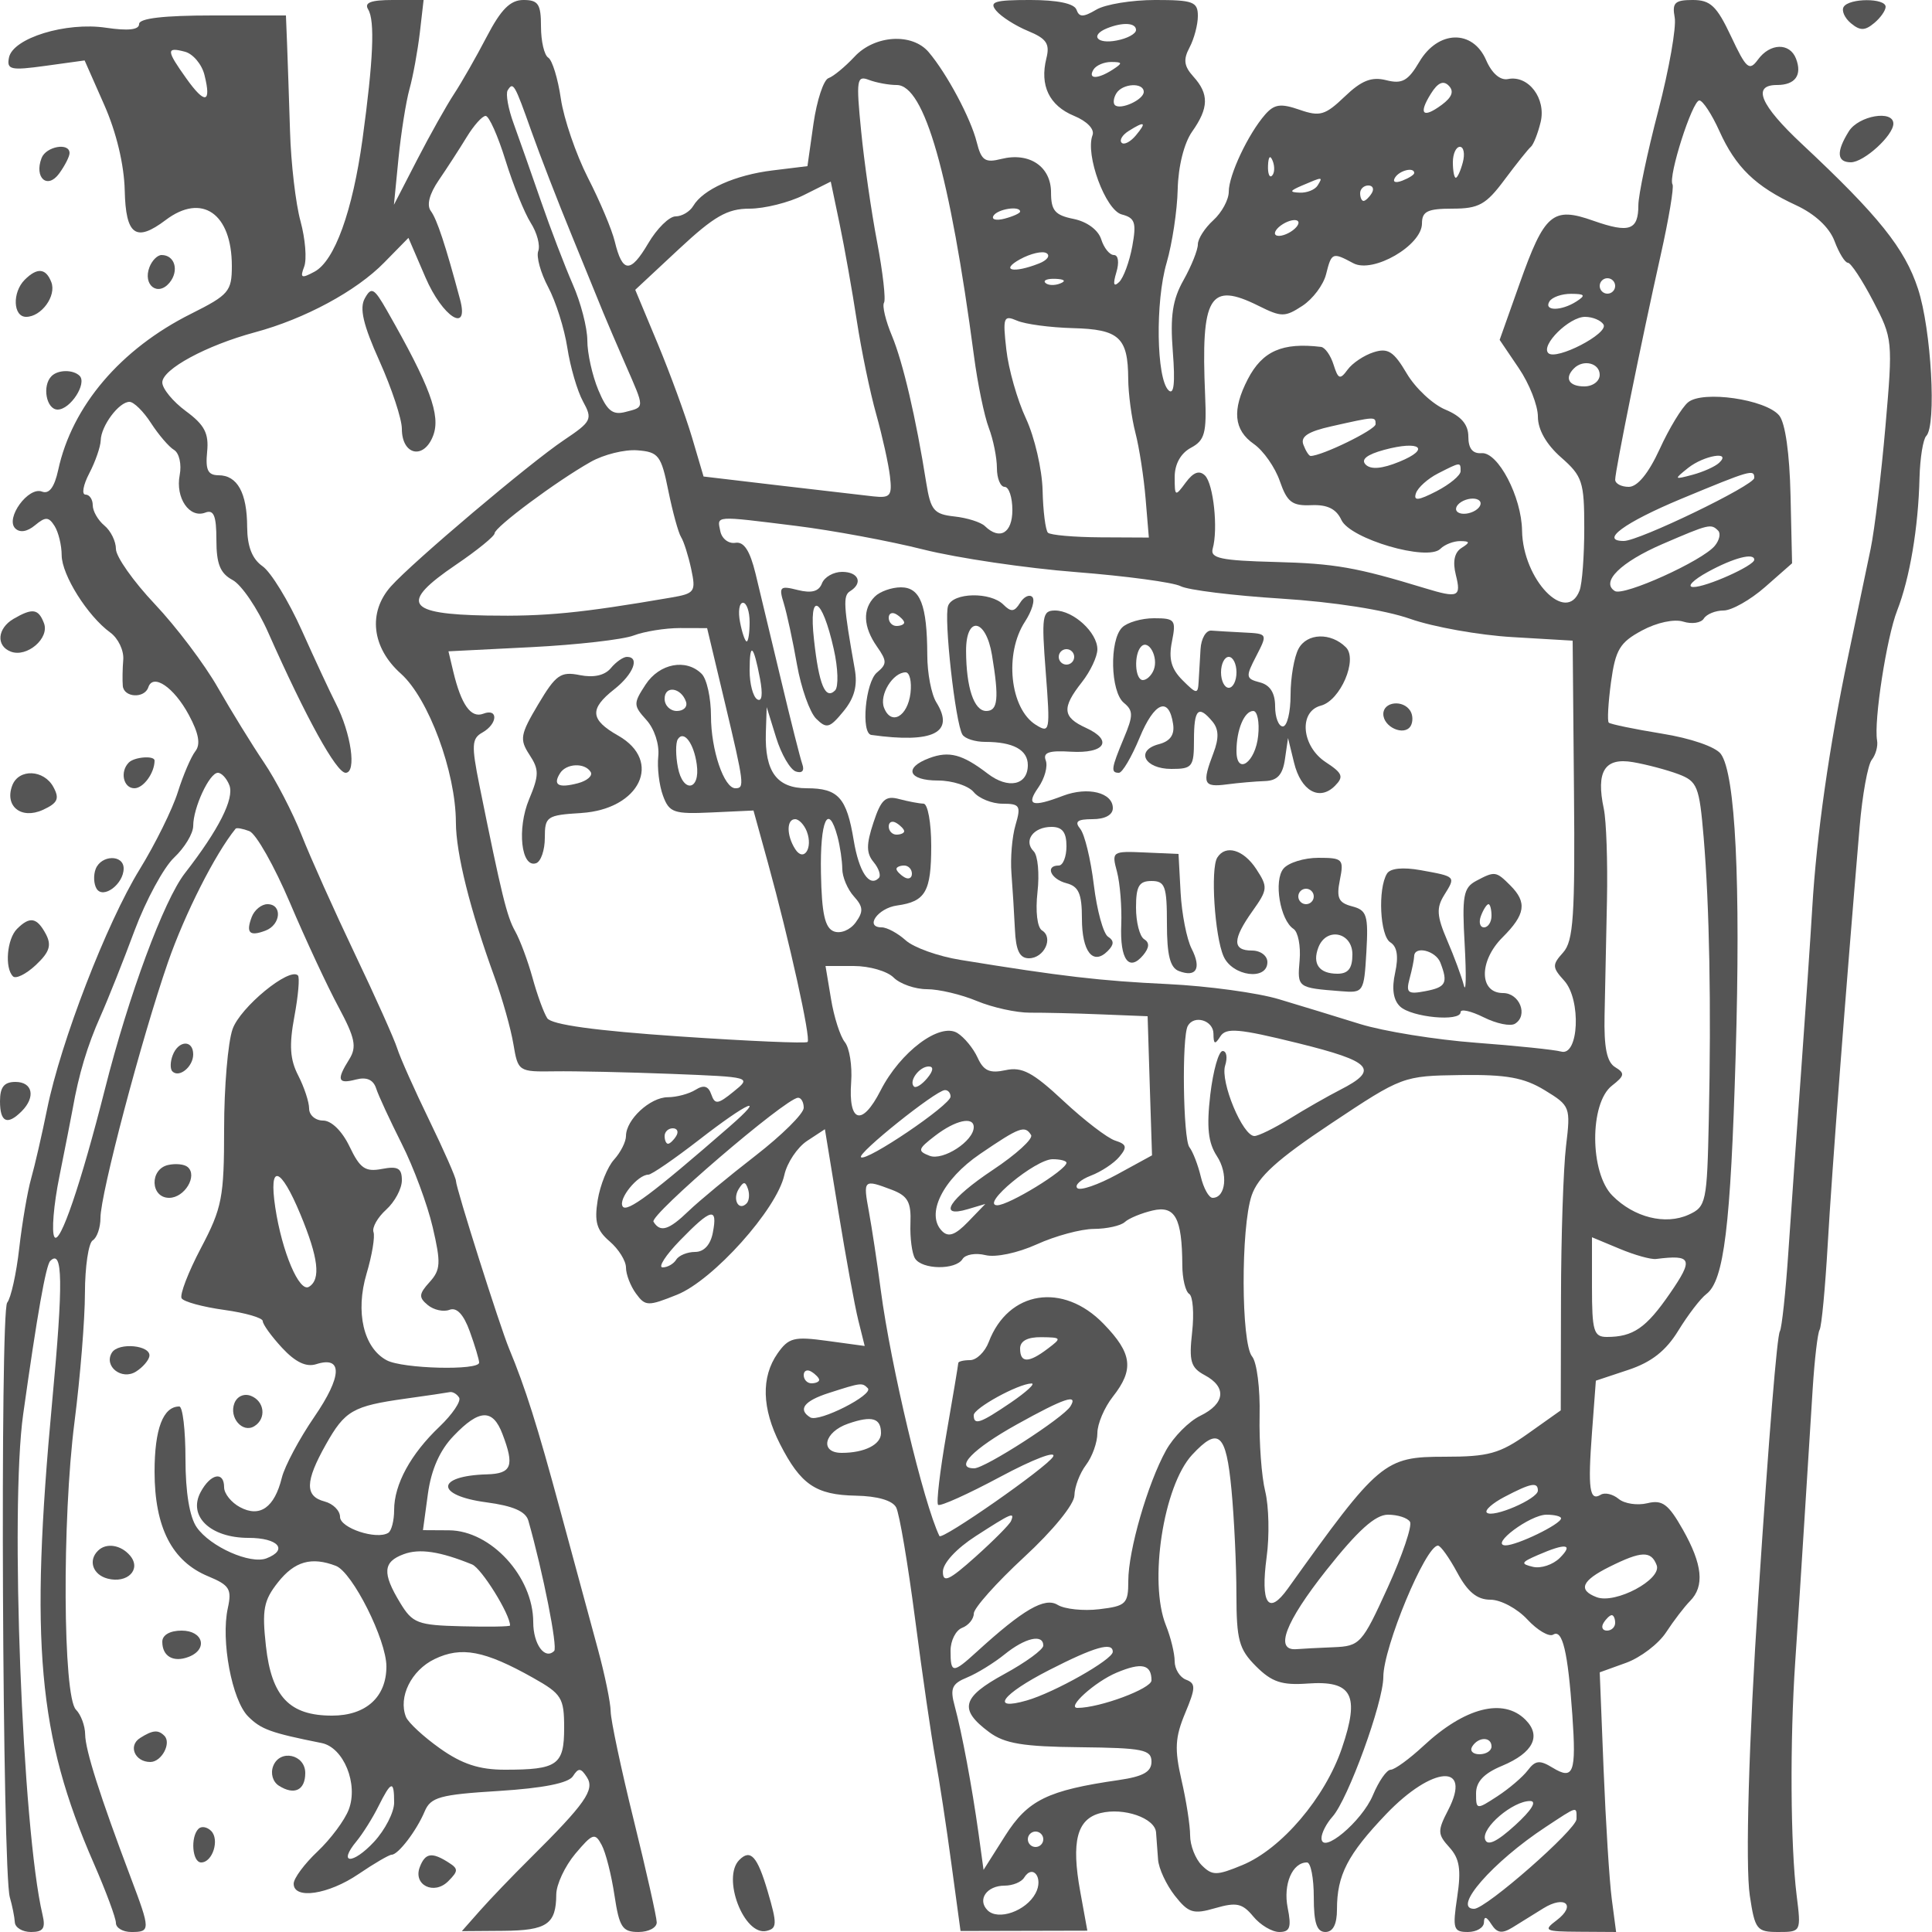 <svg xmlns="http://www.w3.org/2000/svg" version="1.0" width="250" height="250" viewBox="0 0 250 250" preserveAspectRatio="xMidYMid meet">
<g transform="translate(0,250) scale(0.01,-0.01)" fill="#555555" stroke="none">
<path d="M4764 24878 c89 -145 67 -654 -73 -1678 -129 -935 -361 -1577 -622 -1716 -169 -91 -189 -81 -133 65 36 95 15 359 -47 587 -63 228 -124 752 -136 1164 -13 413 -30 919 -38 1125 l-15 375 -950 0 c-631 0 -950 -37 -950 -111 0 -75 -142 -90 -427 -48 -520 78 -1208 -134 -1257 -387 -31 -156 22 -168 472 -106 l507 70 253 -573 c158 -356 258 -776 266 -1109 13 -581 144 -675 530 -383 469 354 856 85 856 -595 0 -328 -40 -374 -525 -617 -914 -456 -1544 -1196 -1722 -2023 -49 -224 -117 -315 -210 -279 -176 68 -477 -345 -346 -476 59 -59 154 -45 256 40 136 113 177 111 253 -9 50 -79 92 -250 92 -379 2 -256 335 -786 629 -1000 102 -74 177 -231 168 -350 -10 -118 -12 -271 -6 -340 13 -152 280 -167 330 -19 61 185 332 1 524 -356 130 -241 155 -383 84 -472 -55 -71 -157 -308 -226 -528 -69 -220 -291 -670 -494 -1000 -427 -694 -1021 -2232 -1197 -3100 -67 -330 -160 -735 -207 -900 -47 -165 -116 -570 -154 -900 -37 -330 -108 -648 -156 -706 -94 -115 -62 -7363 34 -7694 32 -110 61 -256 65 -325 5 -69 99 -125 210 -125 158 0 190 48 148 225 -261 1102 -422 5258 -250 6475 182 1295 294 1927 350 1983 163 164 170 -273 26 -1810 -292 -3135 -184 -4334 536 -5981 158 -362 288 -711 288 -775 0 -64 90 -117 200 -117 248 0 248 26 -7 701 -400 1060 -588 1651 -591 1854 -1 113 -55 258 -119 322 -169 169 -181 2458 -19 3723 74 578 135 1329 135 1669 1 341 46 647 101 681 55 34 100 165 100 291 0 309 531 2319 874 3309 218 626 610 1401 875 1727 12 15 92 1 178 -32 86 -33 322 -450 525 -927 203 -478 486 -1085 629 -1350 214 -399 238 -515 139 -674 -169 -269 -150 -325 86 -263 138 36 224 -2 261 -114 29 -92 179 -414 331 -717 153 -302 333 -788 401 -1080 108 -463 103 -552 -40 -710 -140 -154 -143 -199 -24 -297 77 -64 203 -92 281 -62 94 36 183 -59 263 -280 67 -185 121 -366 121 -403 0 -105 -990 -80 -1196 30 -300 160 -408 624 -261 1120 71 238 111 480 90 539 -21 59 53 190 165 291 111 101 202 271 202 379 0 157 -52 186 -258 147 -215 -41 -283 6 -418 288 -96 201 -235 338 -343 338 -99 0 -181 70 -181 155 0 85 -64 278 -141 428 -107 207 -119 392 -50 762 50 268 71 508 46 533 -110 111 -748 -413 -846 -696 -60 -171 -109 -751 -109 -1287 0 -889 -26 -1025 -300 -1545 -165 -313 -277 -606 -250 -650 28 -45 275 -112 550 -150 275 -38 500 -103 500 -145 0 -42 113 -198 251 -347 172 -185 312 -252 442 -210 344 109 335 -156 -25 -681 -195 -284 -384 -639 -421 -788 -95 -386 -284 -520 -541 -382 -113 60 -206 176 -206 257 0 214 -176 178 -304 -62 -167 -312 127 -592 619 -592 384 0 520 -154 233 -265 -209 -80 -726 149 -902 401 -93 133 -146 454 -146 886 0 373 -36 678 -80 678 -210 0 -320 -291 -320 -845 1 -720 225 -1158 693 -1352 277 -115 309 -166 255 -412 -92 -419 53 -1192 263 -1402 167 -167 290 -212 951 -344 284 -57 477 -529 351 -860 -52 -138 -234 -382 -404 -543 -170 -160 -309 -348 -309 -417 0 -208 449 -141 840 125 203 138 396 250 428 250 85 0 323 312 427 560 78 185 197 218 960 265 571 36 900 101 958 190 72 112 103 110 182 -13 104 -162 -21 -340 -740 -1054 -223 -221 -512 -522 -642 -669 l-237 -268 537 4 c565 5 683 86 685 471 1 129 112 366 247 527 223 264 254 275 340 114 53 -97 127 -391 166 -652 63 -414 102 -475 310 -475 132 0 238 56 237 125 -1 69 -135 665 -298 1325 -163 660 -297 1292 -298 1404 -1 112 -75 472 -164 800 -89 328 -308 1136 -487 1796 -301 1113 -453 1592 -664 2100 -120 290 -687 2078 -687 2168 0 42 -156 396 -346 787 -190 391 -376 808 -414 928 -37 119 -284 670 -548 1223 -264 554 -574 1245 -689 1537 -115 291 -335 716 -489 943 -154 228 -421 662 -594 964 -172 303 -540 790 -817 1083 -277 293 -503 614 -503 713 0 99 -67 236 -150 304 -82 68 -150 186 -150 262 0 76 -42 138 -94 138 -52 0 -30 124 49 275 79 151 145 343 148 425 4 189 236 500 372 500 56 0 182 -124 279 -275 98 -151 232 -308 298 -347 67 -41 100 -186 73 -326 -57 -296 127 -564 332 -485 109 42 143 -41 143 -353 0 -311 49 -433 209 -519 116 -62 323 -367 461 -679 492 -1109 882 -1815 1002 -1816 145 0 72 510 -128 900 -71 138 -268 562 -439 943 -171 381 -400 755 -508 830 -135 95 -197 255 -199 508 -1 441 -127 669 -370 669 -138 1 -171 68 -148 303 24 239 -33 349 -275 527 -168 124 -305 291 -305 371 0 171 569 479 1199 649 644 173 1313 534 1673 903 l313 319 220 -511 c221 -514 569 -736 448 -286 -188 703 -299 1038 -378 1144 -57 76 -19 222 103 400 106 155 268 405 360 556 92 151 202 275 246 275 44 0 159 -259 257 -575 98 -316 245 -680 326 -808 82 -128 125 -292 98 -365 -28 -72 30 -282 128 -467 98 -184 210 -537 248 -785 38 -247 129 -560 203 -695 126 -230 112 -259 -247 -500 -442 -296 -1957 -1577 -2239 -1893 -300 -336 -248 -793 129 -1129 358 -320 710 -1271 712 -1924 1 -403 183 -1132 502 -2009 100 -275 209 -662 242 -860 60 -356 66 -360 534 -353 260 4 940 -11 1511 -33 1038 -41 1038 -41 804 -230 -203 -165 -241 -170 -288 -36 -38 110 -97 127 -204 60 -83 -52 -244 -96 -360 -96 -229 -2 -540 -290 -540 -502 0 -74 -69 -211 -154 -305 -85 -93 -180 -329 -212 -524 -45 -280 -14 -390 154 -534 117 -100 212 -253 212 -340 0 -87 58 -238 129 -335 121 -166 155 -167 531 -16 468 187 1292 1106 1389 1549 35 159 168 358 295 442 l230 151 175 -1069 c96 -588 211 -1219 257 -1403 l83 -333 -484 66 c-430 59 -500 42 -644 -163 -214 -306 -203 -711 32 -1172 268 -525 463 -658 980 -668 281 -5 476 -62 523 -152 42 -79 152 -729 245 -1444 93 -715 211 -1525 261 -1800 51 -275 145 -891 209 -1369 l118 -868 820 2 821 2 -92 506 c-118 649 -43 939 263 1016 301 75 704 -65 718 -250 6 -77 17 -234 26 -351 8 -116 106 -326 216 -467 178 -226 240 -245 525 -162 273 79 350 62 490 -107 91 -111 243 -202 338 -202 138 0 159 60 108 314 -60 303 60 586 250 586 49 0 88 -202 88 -450 0 -333 39 -450 150 -450 99 0 150 99 150 293 0 444 138 710 636 1232 601 628 1118 663 803 53 -140 -270 -138 -313 16 -483 132 -146 154 -287 101 -641 -62 -414 -50 -454 138 -454 113 0 207 56 208 125 1 83 33 75 96 -25 74 -115 137 -125 274 -41 98 61 277 171 398 247 281 174 430 41 173 -154 -178 -134 -155 -146 288 -149 l481 -3 -56 425 c-31 234 -78 990 -106 1680 l-50 1255 341 123 c187 68 420 245 518 395 98 150 237 331 309 404 191 192 163 474 -93 926 -187 330 -265 388 -460 340 -129 -31 -295 -6 -370 56 -75 62 -179 87 -232 54 -145 -89 -168 75 -113 808 l50 668 421 140 c300 100 486 247 646 508 124 202 287 416 364 474 227 173 313 875 378 3089 66 2240 -3 3641 -192 3899 -68 92 -389 203 -764 263 -357 58 -665 122 -686 142 -21 21 -7 257 29 525 58 420 114 513 400 667 193 104 418 152 535 115 111 -35 231 -17 266 40 36 57 151 104 255 104 105 0 348 137 539 305 l348 306 -20 879 c-12 542 -68 939 -147 1034 -174 209 -990 327 -1179 170 -80 -66 -246 -339 -368 -607 -144 -313 -287 -487 -399 -487 -97 0 -176 42 -176 93 0 118 341 1800 589 2907 105 468 173 878 153 913 -60 98 256 1087 347 1087 44 0 161 -178 259 -395 212 -470 467 -718 993 -961 245 -114 430 -286 497 -463 58 -155 136 -281 173 -281 38 0 184 -222 326 -494 255 -487 257 -512 160 -1625 -54 -622 -140 -1333 -191 -1581 -51 -247 -183 -877 -293 -1400 -243 -1155 -408 -2314 -463 -3250 -23 -385 -87 -1330 -143 -2100 -56 -770 -131 -1827 -166 -2350 -35 -522 -85 -985 -110 -1027 -37 -64 -139 -1307 -278 -3423 -124 -1867 -170 -3488 -111 -3879 66 -440 90 -471 368 -471 296 0 297 2 238 475 -80 645 -88 1995 -18 3025 32 467 86 1300 120 1850 34 550 82 1308 106 1684 24 376 64 717 89 758 26 42 73 544 106 1117 53 926 230 3243 412 5391 35 413 106 803 157 868 51 64 82 177 69 250 -44 249 123 1332 260 1682 163 417 274 1074 289 1716 7 257 46 500 87 542 135 136 66 1381 -107 1906 -170 520 -509 944 -1500 1871 -542 507 -651 765 -324 765 236 0 328 128 246 341 -81 209 -336 203 -493 -13 -112 -152 -150 -119 -347 300 -186 395 -267 472 -497 472 -231 0 -268 -36 -233 -225 24 -124 -72 -669 -213 -1211 -142 -542 -257 -1091 -257 -1219 0 -325 -117 -365 -581 -202 -528 187 -633 97 -957 -817 l-257 -724 247 -365 c137 -201 248 -484 248 -629 0 -168 109 -359 300 -527 276 -242 300 -316 300 -914 0 -358 -27 -722 -61 -809 -170 -445 -734 142 -744 775 -6 437 -311 1020 -524 1003 -115 -9 -171 60 -171 213 0 157 -91 264 -296 350 -163 67 -389 278 -501 468 -168 285 -243 334 -428 275 -123 -39 -275 -140 -337 -225 -98 -134 -122 -126 -182 64 -38 121 -111 224 -163 230 -501 60 -758 -54 -947 -418 -206 -399 -182 -657 79 -839 124 -87 275 -303 336 -481 94 -271 159 -321 407 -310 207 9 323 -48 389 -191 113 -246 1115 -540 1281 -374 56 56 172 101 257 100 128 -1 130 -17 16 -89 -91 -58 -116 -176 -73 -348 72 -286 32 -304 -398 -173 -889 271 -1166 320 -1940 340 -701 18 -843 48 -808 172 72 255 10 838 -100 947 -73 71 -150 43 -249 -91 -137 -186 -143 -183 -143 71 0 168 78 307 209 378 181 96 206 192 185 679 -56 1288 56 1475 692 1158 295 -147 341 -147 566 0 135 88 273 272 307 409 71 283 82 288 352 143 255 -137 889 230 889 514 0 157 72 192 395 192 340 0 434 52 674 375 154 206 307 398 340 425 33 28 90 170 126 318 75 306 -157 613 -422 559 -101 -20 -209 74 -283 245 -173 400 -622 388 -864 -22 -146 -247 -223 -290 -428 -238 -190 48 -320 -3 -538 -212 -253 -242 -321 -262 -585 -170 -243 84 -326 73 -445 -63 -219 -251 -470 -782 -470 -997 0 -104 -90 -270 -200 -370 -110 -100 -200 -240 -200 -312 0 -73 -83 -280 -185 -462 -143 -253 -175 -467 -139 -928 32 -407 14 -566 -56 -498 -157 153 -172 1147 -24 1650 72 248 137 675 143 950 7 298 83 600 187 747 216 306 220 487 16 712 -122 135 -133 220 -50 376 59 111 108 295 108 408 0 184 -61 207 -551 207 -304 0 -647 -56 -763 -125 -170 -100 -221 -100 -257 0 -29 80 -247 125 -600 125 -462 0 -534 -23 -438 -139 64 -77 249 -195 411 -262 240 -99 285 -166 238 -353 -88 -352 36 -612 357 -745 170 -70 269 -174 240 -250 -97 -253 168 -971 378 -1026 173 -45 192 -106 136 -414 -37 -199 -113 -406 -170 -461 -71 -68 -82 -29 -36 125 39 129 26 225 -32 225 -55 0 -129 92 -164 204 -39 121 -184 228 -357 263 -240 48 -292 108 -292 342 0 336 -280 525 -644 434 -210 -53 -258 -20 -318 219 -77 308 -386 886 -621 1163 -214 253 -701 222 -962 -61 -121 -129 -271 -253 -334 -275 -64 -21 -151 -286 -195 -589 l-78 -550 -449 -55 c-486 -59 -902 -245 -1029 -460 -44 -74 -147 -135 -228 -135 -82 0 -242 -157 -355 -350 -230 -390 -333 -384 -432 24 -36 152 -193 524 -348 826 -154 303 -312 763 -350 1023 -38 260 -111 499 -163 531 -52 32 -94 213 -94 402 0 291 -35 344 -227 344 -170 0 -290 -120 -475 -475 -136 -261 -326 -594 -423 -741 -96 -146 -311 -528 -477 -850 l-301 -584 59 600 c33 330 97 735 143 900 46 165 105 491 133 725 l49 425 -396 0 c-287 0 -376 -34 -321 -122z m9936 -266 c0 -49 -112 -110 -250 -136 -257 -50 -349 67 -125 158 204 82 375 72 375 -22z m-12054 -583 c92 -367 6 -383 -235 -44 -260 364 -262 410 -19 346 105 -27 220 -163 254 -302z m11754 71 c-196 -127 -328 -127 -250 0 34 55 138 99 231 98 146 -1 148 -14 19 -98z m-2797 -200 c359 0 688 -1154 1000 -3505 47 -359 134 -779 192 -931 58 -152 105 -387 105 -521 0 -133 45 -243 100 -243 55 0 100 -135 100 -300 0 -299 -163 -394 -355 -208 -52 51 -230 107 -395 125 -265 29 -307 80 -364 433 -133 841 -302 1563 -444 1904 -82 195 -128 388 -103 429 25 40 -15 393 -89 784 -75 391 -168 1038 -207 1438 -66 664 -57 722 101 661 95 -36 257 -66 359 -66z m7054 -256 c-246 -182 -307 -121 -141 144 89 143 161 175 231 103 71 -72 42 -149 -90 -247z m-11780 -344 c107 -302 342 -910 523 -1350 180 -440 364 -890 408 -1000 45 -110 174 -411 287 -670 250 -573 251 -545 -3 -611 -165 -43 -238 16 -350 285 -78 187 -142 475 -142 640 0 165 -85 493 -189 728 -103 236 -289 721 -412 1078 -124 358 -282 807 -352 1000 -71 192 -105 386 -78 431 72 116 89 86 308 -531z m7923 511 c0 -102 -305 -240 -374 -170 -25 25 -16 94 20 152 80 129 354 143 354 18z m-102 -563 c-70 -84 -153 -127 -184 -95 -32 32 8 100 89 151 212 134 239 117 95 -56z m4231 -348 c-29 -110 -70 -200 -91 -200 -21 0 -38 90 -38 200 0 110 41 200 91 200 49 0 67 -90 38 -200z m-2469 -173 c-33 -33 -56 26 -52 131 5 117 28 141 60 61 29 -72 26 -159 -8 -192z m1840 34 c0 -22 -70 -66 -155 -99 -89 -34 -129 -18 -94 39 58 95 249 141 249 60z m-7213 -1911 c59 -385 172 -931 252 -1213 79 -283 159 -643 177 -800 30 -254 5 -284 -216 -260 -137 15 -688 79 -1223 142 l-973 115 -150 508 c-83 279 -282 823 -442 1208 l-292 700 563 525 c458 427 629 525 915 525 194 0 510 79 702 175 l350 175 115 -550 c63 -302 163 -865 222 -1250z m5963 1750 c-34 -55 -138 -97 -231 -93 -138 6 -132 23 31 93 268 115 271 115 200 0z m700 -100 c-34 -55 -82 -100 -106 -100 -24 0 -44 45 -44 100 0 55 48 100 106 100 58 0 78 -45 44 -100z m-4550 -238 c0 -21 -90 -62 -200 -91 -110 -29 -175 -12 -144 38 54 87 344 132 344 53z m3500 -262 c-79 -49 -167 -67 -194 -39 -28 27 15 90 94 139 79 49 167 67 194 39 28 -27 -15 -90 -94 -139z m-3257 -410 c-330 -130 -506 -90 -244 55 137 75 291 111 343 79 52 -32 8 -93 -99 -134z m276 -258 c-72 -29 -159 -26 -192 8 -33 33 26 56 131 52 117 -5 141 -28 61 -60z m7181 -32 c0 -55 -45 -100 -100 -100 -55 0 -100 45 -100 100 0 55 45 100 100 100 55 0 100 -45 100 -100z m-500 -200 c-197 -127 -429 -127 -350 0 34 55 160 99 281 98 178 -1 191 -19 69 -98z m-6518 -346 c599 -15 714 -120 717 -654 1 -192 43 -507 93 -700 50 -192 109 -576 132 -853 l42 -503 -624 3 c-344 2 -651 29 -682 60 -31 31 -63 279 -69 550 -7 271 -104 688 -215 927 -112 239 -226 640 -254 891 -48 421 -36 451 138 376 105 -46 429 -89 722 -97z m6867 47 c72 -115 -614 -470 -714 -370 -101 102 270 469 475 469 98 0 206 -45 239 -99z m-49 -651 c0 -83 -89 -150 -200 -150 -199 0 -260 107 -133 233 121 122 333 69 333 -83z m-2900 -639 c0 -72 -695 -411 -841 -411 -21 0 -63 65 -93 145 -41 105 59 171 364 239 569 128 570 128 570 27z m307 -486 c-222 -91 -368 -104 -435 -37 -66 66 15 130 239 191 466 126 608 14 196 -154z m-9459 -375 c56 -275 130 -545 165 -600 35 -55 94 -241 131 -413 63 -295 47 -317 -264 -370 -1171 -201 -1624 -245 -2378 -232 -1047 18 -1134 160 -404 656 276 187 502 371 502 408 0 79 801 675 1243 924 169 96 441 163 605 150 273 -21 308 -66 400 -523z m13597 361 c-52 -49 -207 -118 -345 -155 -240 -64 -242 -60 -56 89 205 163 570 224 401 66z m-3345 -108 c0 -54 -140 -170 -311 -259 -237 -122 -301 -129 -267 -27 24 73 153 189 286 257 294 150 292 149 292 29z m3800 -87 c0 -96 -1490 -816 -1688 -816 -317 0 7 238 740 544 903 375 948 388 948 272z m-3610 -422 c-72 -44 -171 -56 -221 -25 -50 31 -31 92 41 137 72 44 171 56 221 25 50 -31 31 -92 -41 -137z m-8787 -199 c466 -58 1207 -195 1647 -306 440 -110 1330 -242 1977 -292 648 -51 1255 -133 1350 -182 95 -50 681 -122 1301 -161 681 -43 1343 -147 1670 -262 298 -105 893 -211 1322 -236 l780 -46 17 -1930 c15 -1633 -7 -1957 -140 -2105 -144 -160 -143 -192 14 -365 222 -246 189 -983 -41 -917 -82 23 -577 75 -1100 114 -522 39 -1197 148 -1500 242 -302 94 -775 239 -1050 321 -275 83 -921 171 -1436 196 -873 41 -1379 100 -2686 313 -287 46 -605 160 -708 253 -102 92 -242 168 -311 168 -225 0 -50 249 199 283 369 51 442 179 442 772 0 300 -45 546 -100 546 -55 1 -196 28 -314 59 -178 48 -235 -4 -334 -305 -94 -284 -93 -395 3 -511 68 -82 98 -175 66 -206 -122 -122 -256 80 -324 488 -91 552 -200 674 -606 674 -389 0 -546 214 -531 718 l11 332 122 -394 c67 -217 182 -414 255 -439 81 -27 114 10 84 94 -27 77 -151 567 -275 1089 -125 523 -273 1142 -330 1376 -73 300 -151 419 -262 400 -87 -14 -174 53 -194 149 -42 206 -91 203 982 70z m11929 -61 c37 -36 17 -125 -43 -197 -162 -196 -1179 -655 -1293 -585 -187 116 75 374 616 608 603 260 628 266 720 174z m468 -377 c0 -77 -627 -357 -790 -353 -88 2 -2 91 190 196 331 181 600 252 600 157z m-13000 -807 c0 -137 -17 -250 -38 -250 -21 0 -60 113 -86 250 -27 138 -10 250 38 250 47 0 86 -112 86 -250z m-321 -1039 c252 -1059 258 -1111 137 -1111 -148 0 -316 497 -316 935 0 234 -54 479 -120 545 -202 202 -546 136 -726 -138 -160 -245 -160 -270 11 -459 103 -114 169 -315 153 -469 -16 -148 12 -377 61 -510 81 -220 139 -240 630 -217 l541 25 188 -681 c276 -1004 557 -2270 512 -2314 -21 -21 -770 11 -1663 72 -1087 74 -1652 152 -1706 236 -45 69 -131 305 -191 525 -61 220 -162 490 -224 600 -107 189 -175 467 -463 1891 -104 517 -99 603 39 680 200 113 208 320 10 243 -159 -60 -284 117 -387 547 l-62 261 1074 54 c590 30 1185 98 1323 151 137 52 407 96 600 96 l350 -1 229 -961z m455 309 c39 -206 26 -307 -36 -269 -54 33 -98 201 -98 372 0 377 50 339 134 -103z m-957 -301 c22 -66 -32 -119 -119 -119 -87 0 -158 71 -158 158 0 177 215 146 277 -39z m139 -810 c48 -340 -180 -376 -244 -39 -30 153 -30 317 -2 363 77 124 208 -48 246 -324z m12701 -126 c247 -93 272 -157 328 -817 75 -892 99 -2177 67 -3646 -23 -1080 -34 -1135 -261 -1238 -301 -137 -707 -36 -987 247 -294 296 -297 1197 -5 1423 164 128 170 161 41 239 -108 66 -146 253 -137 675 7 321 21 989 31 1484 10 495 -8 1028 -41 1185 -103 484 11 666 378 603 175 -30 439 -100 586 -155z m-18749 -144 c66 -172 -136 -573 -576 -1139 -272 -350 -728 -1581 -1034 -2792 -311 -1228 -584 -2028 -654 -1914 -39 63 -10 416 65 785 74 369 151 761 171 871 79 450 191 821 360 1200 98 220 297 720 442 1111 146 390 376 815 511 942 136 128 247 312 247 410 0 236 210 687 319 687 48 0 115 -73 149 -161z m7472 -598 c83 -217 -40 -402 -151 -227 -113 178 -112 386 0 386 49 0 117 -72 151 -159z m397 -66 c33 -124 61 -311 62 -417 0 -106 68 -266 150 -357 122 -135 126 -196 23 -338 -72 -98 -195 -148 -282 -115 -116 45 -157 229 -167 756 -13 682 94 917 214 471z m863 69 c0 -24 -45 -44 -100 -44 -55 0 -100 48 -100 106 0 58 45 78 100 44 55 -34 100 -82 100 -106z m100 -550 c0 -58 -45 -78 -100 -44 -55 34 -100 82 -100 106 0 24 45 44 100 44 55 0 100 -48 100 -106z m-236 -1344 c83 -82 277 -150 431 -150 154 0 445 -69 646 -153 202 -84 511 -152 688 -151 176 1 591 -8 921 -22 l600 -24 28 -900 29 -900 -450 -246 c-247 -135 -479 -215 -517 -178 -37 38 42 110 175 161 134 51 300 161 369 244 105 126 95 162 -54 210 -99 31 -400 262 -669 513 -397 371 -537 445 -750 398 -204 -44 -283 -9 -361 162 -55 121 -173 264 -262 319 -227 140 -738 -243 -994 -745 -240 -470 -419 -417 -380 112 15 209 -22 441 -82 515 -60 74 -141 326 -179 560 l-71 425 366 0 c202 0 434 -67 516 -150z m4138 -725 c1 -139 19 -147 89 -36 74 116 236 102 1003 -87 963 -238 1058 -343 550 -603 -162 -83 -457 -251 -656 -375 -199 -123 -404 -224 -456 -224 -152 0 -444 703 -379 911 33 104 19 189 -32 189 -52 0 -123 -254 -160 -564 -49 -423 -28 -621 85 -795 149 -226 117 -541 -55 -541 -48 0 -117 124 -153 275 -36 151 -102 322 -147 380 -82 105 -100 1429 -21 1570 82 147 330 72 332 -100z m-3704 -577 c-70 -84 -147 -132 -172 -107 -70 69 71 259 192 259 66 0 59 -57 -20 -152z m7990 -155 c331 -202 337 -217 276 -725 -34 -285 -64 -1170 -65 -1968 l-3 -1450 -423 -300 c-367 -260 -511 -300 -1080 -300 -781 0 -849 -57 -2029 -1707 -252 -352 -355 -197 -274 408 38 275 29 658 -18 850 -48 192 -80 633 -73 981 8 347 -35 691 -97 765 -143 173 -147 1665 -6 2083 83 243 329 467 1031 934 917 610 928 614 1673 625 594 8 820 -33 1088 -196z m-7688 -83 c0 -109 -1094 -849 -1159 -784 -50 49 961 859 1084 868 41 3 75 -35 75 -84z m-1900 -145 c0 -75 -281 -353 -625 -620 -344 -266 -732 -588 -864 -715 -257 -248 -367 -282 -455 -139 -53 85 1704 1593 1869 1604 41 3 75 -56 75 -130z m-961 -244 c-1000 -871 -1330 -1117 -1382 -1032 -60 96 195 411 333 411 41 0 336 203 655 450 633 492 891 604 394 171z m3161 -6 c0 -180 -396 -438 -571 -371 -160 62 -153 87 72 260 262 201 499 254 499 111z m-3850 -115 c-34 -55 -82 -100 -106 -100 -24 0 -44 45 -44 100 0 55 48 100 106 100 58 0 78 -45 44 -100z m4592 13 c30 -48 -193 -251 -494 -451 -565 -376 -726 -629 -323 -508 l225 67 -224 -232 c-164 -170 -253 -202 -335 -120 -217 217 5 668 491 999 512 349 580 374 660 245z m458 -359 c0 -94 -751 -554 -898 -550 -216 6 496 596 719 596 99 0 179 -21 179 -46z m-9913 -667 c234 -564 267 -842 111 -938 -125 -77 -349 450 -436 1026 -87 577 66 535 325 -88z m5773 140 c-101 -102 -185 51 -102 186 63 102 87 102 121 1 23 -70 15 -154 -19 -187z m1881 177 c206 -79 251 -159 240 -435 -7 -186 20 -390 59 -453 91 -146 526 -152 615 -8 37 60 170 82 296 51 131 -33 416 27 664 139 239 109 572 199 740 200 168 1 348 41 400 89 52 48 214 115 359 149 292 69 382 -97 385 -705 0 -176 41 -344 89 -374 48 -29 65 -253 38 -496 -42 -376 -18 -458 162 -555 289 -154 266 -369 -56 -526 -147 -71 -347 -273 -444 -448 -237 -428 -488 -1295 -488 -1689 0 -296 -29 -325 -375 -366 -206 -25 -449 1 -539 56 -167 103 -446 -59 -1048 -608 -309 -282 -338 -281 -338 14 0 132 68 266 150 297 83 32 151 115 151 186 1 70 293 398 650 728 375 346 650 684 652 800 2 110 69 287 150 394 81 107 147 292 147 412 0 119 90 331 200 471 278 353 251 561 -120 943 -525 542 -1233 430 -1486 -236 -49 -128 -158 -234 -242 -234 -83 0 -152 -17 -152 -37 0 -20 -69 -431 -153 -914 -84 -482 -133 -897 -108 -921 25 -25 388 139 808 364 422 226 726 342 680 259 -76 -135 -1442 -1088 -1471 -1027 -205 423 -629 2200 -758 3176 -47 358 -117 819 -155 1025 -76 412 -69 418 298 279z m-2317 -554 c-30 -158 -115 -250 -230 -250 -100 0 -210 -45 -244 -100 -34 -55 -113 -100 -176 -100 -62 0 39 158 226 350 403 415 489 436 424 100z m12206 -341 c464 58 487 1 178 -447 -307 -446 -475 -562 -816 -562 -169 0 -192 76 -192 645 l0 645 355 -148 c195 -82 409 -142 475 -133z m-7874 -1162 c-247 -187 -356 -186 -356 3 0 98 96 149 275 147 263 -3 267 -10 81 -150z m-2956 -403 c0 -24 -45 -44 -100 -44 -55 0 -100 48 -100 106 0 58 45 78 100 44 55 -34 100 -82 100 -106z m629 -107 c83 -82 -633 -446 -744 -378 -165 102 -81 213 240 316 420 135 430 136 504 62z m1850 -187 c-398 -270 -479 -298 -479 -162 0 90 575 406 748 410 54 1 -67 -110 -269 -248z m-7138 65 c28 -46 -86 -215 -253 -375 -374 -355 -588 -748 -588 -1079 0 -137 -34 -270 -76 -296 -151 -94 -624 62 -624 206 0 81 -90 171 -200 200 -257 67 -253 258 16 736 248 441 349 499 1034 595 275 38 531 76 569 84 38 8 93 -24 122 -71z m7910 -113 c-92 -149 -1105 -802 -1245 -802 -261 0 -18 251 550 567 613 341 800 404 695 235z m-7349 -359 c158 -413 119 -512 -201 -521 -666 -19 -671 -274 -7 -362 345 -46 509 -117 543 -238 190 -670 381 -1637 334 -1685 -121 -120 -271 87 -271 372 0 589 -547 1185 -1089 1189 l-338 2 64 470 c43 313 154 565 333 750 332 348 507 354 632 23z m4898 12 c0 -148 -214 -255 -508 -255 -290 0 -230 270 83 378 309 107 425 73 425 -123z m4535 -730 c35 -371 64 -981 64 -1355 1 -593 33 -711 254 -932 203 -203 334 -247 666 -223 579 42 680 -147 445 -836 -218 -642 -782 -1304 -1288 -1513 -333 -138 -389 -138 -525 -3 -83 83 -151 257 -151 387 0 129 -50 452 -112 718 -91 398 -83 550 47 862 138 330 140 386 12 435 -81 31 -147 139 -147 239 0 101 -51 310 -113 464 -225 559 -33 1805 339 2207 342 368 440 281 509 -450z m3965 -13 c0 -108 -585 -360 -661 -285 -30 30 73 122 228 203 343 180 433 197 433 82z m-6817 -393 c-18 -45 -224 -252 -458 -462 -345 -309 -425 -345 -424 -194 0 110 176 300 425 460 462 298 507 318 457 196z m5162 -11 c31 -51 -98 -433 -288 -850 -332 -729 -359 -759 -701 -773 -196 -8 -412 -19 -480 -25 -287 -23 -147 347 386 1021 409 516 634 719 798 719 125 0 254 -41 285 -92z m1955 45 c0 -75 -575 -353 -720 -350 -205 6 319 397 531 397 104 0 189 -21 189 -47z m-14091 -597 c122 -50 491 -643 491 -790 0 -14 -281 -19 -624 -10 -573 14 -638 39 -799 305 -233 384 -222 529 47 628 205 76 470 36 885 -133z m12748 -106 c135 -251 257 -350 429 -350 133 0 348 -115 478 -256 130 -140 280 -228 334 -196 120 75 190 -218 248 -1040 52 -751 16 -847 -257 -681 -165 101 -222 95 -320 -35 -65 -86 -243 -238 -394 -336 -270 -176 -275 -175 -275 38 0 151 101 259 338 357 401 168 511 386 301 596 -287 287 -786 158 -1320 -339 -182 -169 -373 -308 -424 -308 -51 0 -154 -148 -230 -330 -143 -341 -665 -777 -665 -555 0 66 64 190 142 277 201 224 658 1479 658 1808 0 384 547 1700 707 1700 34 0 146 -157 250 -350z m1326 190 c-88 -87 -243 -139 -346 -115 -164 39 -156 58 63 153 363 158 466 145 283 -38z m1254 -93 c71 -184 -535 -508 -778 -414 -243 93 -192 214 166 392 415 207 540 211 612 22z m-17091 -9 c215 -83 654 -958 654 -1302 0 -396 -265 -636 -704 -636 -550 0 -782 244 -855 900 -52 470 -30 590 156 825 215 272 433 334 749 213z m16554 -738 c0 -55 -48 -100 -106 -100 -58 0 -78 45 -44 100 34 55 82 100 106 100 24 0 44 -45 44 -100z m-7400 -294 c0 -51 -227 -217 -504 -368 -551 -300 -592 -458 -196 -752 199 -148 441 -188 1175 -195 815 -9 925 -31 925 -187 0 -132 -108 -192 -425 -238 -919 -133 -1175 -258 -1468 -720 l-280 -442 -65 473 c-86 614 -215 1302 -308 1646 -63 230 -37 290 161 371 129 53 348 188 485 299 266 215 500 268 500 113z m-6602 -417 c370 -208 402 -259 402 -647 0 -481 -86 -542 -767 -542 -331 0 -554 73 -839 275 -213 151 -412 335 -441 408 -102 257 68 602 369 748 347 168 648 111 1276 -242z m7501 336 c-1 -100 -754 -526 -1113 -629 -483 -139 -321 81 289 393 588 301 826 369 824 236z m501 -369 c0 -107 -670 -356 -957 -356 -149 0 226 339 506 456 323 136 451 108 451 -100z m4400 -856 c0 -55 -70 -100 -156 -100 -86 0 -128 45 -94 100 80 129 250 129 250 0z m-14200 -726 c0 -124 -117 -352 -260 -507 -276 -297 -474 -291 -227 7 80 97 208 300 283 451 167 334 204 343 204 49z m14505 -293 c-236 -215 -358 -272 -388 -183 -50 150 359 498 583 497 92 -1 17 -121 -195 -314z m795 81 c0 -134 -1172 -1162 -1325 -1162 -291 0 241 608 925 1058 424 279 400 273 400 104z m-6900 -262 c0 -55 -45 -100 -100 -100 -55 0 -100 45 -100 100 0 55 45 100 100 100 55 0 100 -45 100 -100z m-100 -699 c-122 -230 -484 -357 -621 -220 -137 137 -11 319 221 319 104 0 216 46 251 102 114 185 255 -4 149 -201z"/>
<path d="M10636 17451 c-40 -105 -134 -130 -312 -86 -232 59 -249 43 -181 -175 40 -132 117 -487 170 -790 53 -302 165 -618 248 -700 135 -133 174 -123 353 95 143 174 185 334 146 550 -146 820 -153 947 -60 1005 170 105 111 250 -103 250 -112 0 -229 -67 -261 -149z m153 -851 c56 -247 63 -488 17 -534 -126 -126 -209 72 -273 657 -72 643 104 559 256 -123z"/>
<path d="M11320 17280 c-161 -161 -151 -391 28 -647 131 -187 131 -226 0 -335 -150 -124 -210 -789 -73 -808 802 -112 1085 30 841 422 -64 102 -117 377 -117 612 -2 649 -91 876 -341 876 -120 0 -272 -54 -338 -120z m380 -336 c0 -24 -45 -44 -100 -44 -55 0 -100 48 -100 106 0 58 45 78 100 44 55 -34 100 -82 100 -106z m82 -911 c-37 -307 -252 -427 -343 -190 -64 166 115 457 280 457 52 0 80 -120 63 -267z"/>
<path d="M12269 17162 c-59 -152 93 -1520 185 -1668 32 -52 164 -94 294 -94 362 0 552 -103 552 -300 0 -261 -253 -315 -519 -111 -328 251 -499 297 -756 201 -336 -125 -272 -290 113 -290 186 0 394 -68 462 -150 68 -82 236 -150 373 -150 224 0 241 -27 168 -275 -45 -151 -68 -432 -53 -625 15 -193 35 -519 45 -725 12 -274 61 -375 181 -375 197 0 322 266 170 360 -62 38 -87 245 -59 496 27 237 5 474 -49 528 -136 136 -5 316 230 316 140 0 194 -69 194 -250 0 -137 -45 -250 -100 -250 -181 0 -104 -176 100 -229 158 -41 200 -136 200 -456 0 -430 143 -612 333 -422 84 84 85 135 5 186 -61 39 -144 341 -184 671 -40 330 -119 656 -176 725 -77 94 -38 125 160 125 161 0 262 55 262 143 0 201 -323 281 -643 160 -403 -154 -485 -126 -320 108 81 117 124 273 95 349 -39 102 41 131 322 113 444 -27 555 145 199 308 -305 139 -316 258 -53 592 110 140 200 331 200 425 0 217 -310 502 -548 502 -166 0 -176 -71 -120 -799 59 -767 54 -794 -129 -680 -335 210 -410 923 -139 1336 89 137 132 280 94 318 -38 38 -110 3 -159 -77 -72 -117 -116 -121 -215 -22 -167 167 -650 158 -715 -14z m567 -637 c94 -567 77 -725 -74 -725 -158 0 -259 300 -261 775 -2 463 256 425 335 -50z m1064 -25 c0 -55 -45 -100 -100 -100 -55 0 -100 45 -100 100 0 55 45 100 100 100 55 0 100 -45 100 -100z"/>
<path d="M14520 16880 c-166 -166 -151 -830 22 -974 124 -102 124 -164 0 -459 -164 -393 -171 -447 -63 -447 44 0 164 204 267 453 191 464 380 541 434 177 21 -139 -38 -222 -185 -260 -308 -81 -185 -320 163 -320 271 0 292 27 292 375 0 401 57 457 240 237 81 -98 85 -215 12 -406 -151 -397 -130 -446 173 -406 151 20 373 39 493 43 160 5 230 81 259 282 l40 275 78 -319 c89 -366 328 -501 529 -300 117 118 100 163 -118 306 -315 206 -354 656 -64 732 253 66 481 598 324 755 -195 195 -504 185 -613 -19 -57 -105 -103 -375 -103 -598 0 -224 -45 -407 -100 -407 -55 0 -100 117 -100 259 0 174 -65 277 -197 311 -184 48 -187 71 -47 341 148 287 147 289 -153 304 -167 8 -359 20 -428 25 -69 6 -132 -102 -140 -240 -8 -137 -20 -329 -25 -425 -9 -160 -27 -158 -208 23 -147 147 -182 276 -137 500 56 281 40 302 -233 302 -160 0 -346 -54 -412 -120z m410 -546 c-28 -74 -92 -134 -141 -134 -104 0 -120 335 -21 435 97 96 224 -140 162 -301z m1070 -34 c0 -110 -45 -200 -100 -200 -55 0 -100 90 -100 200 0 110 45 200 100 200 55 0 100 -90 100 -200z m281 -817 c-34 -350 -281 -524 -281 -200 0 275 102 517 217 517 53 0 82 -143 64 -317z"/>
<path d="M17900 15761 c0 -170 270 -290 353 -157 32 53 31 141 -3 196 -92 150 -350 121 -350 -39z"/>
<path d="M14454 13719 c39 -148 64 -456 55 -686 -19 -451 100 -613 285 -391 79 96 83 161 11 205 -58 36 -105 220 -105 409 0 277 39 344 200 344 176 0 200 -67 200 -553 0 -406 41 -569 154 -612 227 -87 296 34 165 290 -63 124 -127 450 -142 725 l-27 500 -434 19 c-426 19 -433 14 -362 -250z"/>
<path d="M15751 13902 c-89 -144 -33 -1016 82 -1277 114 -259 567 -319 567 -75 0 83 -89 150 -200 150 -256 0 -253 145 9 513 196 276 199 309 48 540 -166 254 -399 322 -506 149z"/>
<path d="M16608 13760 c-129 -156 -44 -666 130 -780 59 -39 95 -222 79 -408 -31 -353 -29 -354 533 -398 295 -24 300 -16 331 509 27 474 6 539 -185 589 -176 46 -205 108 -158 342 54 269 37 286 -278 286 -185 0 -388 -63 -452 -140z m392 -360 c0 -55 -45 -100 -100 -100 -55 0 -100 45 -100 100 0 55 45 100 100 100 55 0 100 -45 100 -100z m500 -750 c0 -181 -54 -250 -194 -250 -236 0 -328 128 -246 341 103 267 440 197 440 -91z"/>
<path d="M17948 13696 c-121 -195 -92 -807 43 -890 88 -55 108 -181 62 -393 -46 -207 -24 -354 64 -437 149 -141 783 -201 783 -73 0 45 134 15 299 -67 164 -82 347 -120 405 -83 174 107 60 397 -155 397 -310 0 -314 413 -7 720 298 297 321 453 101 673 -185 185 -200 187 -444 57 -163 -88 -182 -194 -146 -825 22 -399 17 -635 -11 -525 -28 110 -125 372 -216 583 -135 315 -141 419 -38 585 151 242 155 239 -305 322 -229 41 -393 25 -435 -44z m1352 -546 c0 -82 -44 -150 -97 -150 -53 0 -71 68 -39 150 31 82 75 150 97 150 21 0 39 -68 39 -150z m-661 -608 c101 -263 72 -317 -197 -368 -225 -43 -251 -21 -202 163 32 117 58 247 59 288 2 142 280 75 340 -83z"/>
<path d="M7904 16354 c-79 -94 -221 -126 -401 -90 -247 50 -310 6 -538 -377 -233 -392 -244 -454 -114 -653 126 -192 126 -265 -5 -578 -158 -379 -102 -892 91 -826 62 21 113 169 113 329 0 276 24 293 473 321 758 49 1055 671 478 1000 -366 207 -377 346 -51 602 246 194 333 418 162 418 -48 0 -142 -66 -208 -146z m-261 -1343 c30 -48 -44 -114 -165 -146 -252 -66 -327 -24 -232 128 80 130 321 141 397 18z"/>
<path d="M23857 24911 c-30 -48 12 -144 94 -212 118 -98 180 -98 299 1 83 68 150 164 150 212 0 115 -472 114 -543 -1z"/>
<path d="M23924 23301 c-165 -264 -156 -401 26 -401 169 0 550 347 550 500 0 181 -449 104 -576 -99z"/>
<path d="M538 22955 c-98 -255 75 -409 227 -201 74 101 135 221 135 265 0 141 -304 87 -362 -64z"/>
<path d="M1934 21543 c-89 -231 107 -384 259 -202 128 155 70 359 -102 359 -54 0 -124 -71 -157 -157z"/>
<path d="M320 21380 c-163 -163 -152 -480 18 -480 197 0 395 271 326 449 -70 182 -183 192 -344 31z"/>
<path d="M4721 21140 c-72 -128 -22 -343 191 -816 158 -353 288 -746 288 -873 0 -342 285 -404 405 -88 100 262 -40 641 -598 1619 -166 291 -201 311 -286 158z"/>
<path d="M667 20133 c-125 -124 -68 -433 79 -433 164 0 383 338 284 437 -83 82 -279 81 -363 -4z"/>
<path d="M175 16992 c-210 -123 -229 -350 -35 -424 208 -80 504 173 429 368 -72 188 -148 199 -394 56z"/>
<path d="M1667 15133 c-118 -118 -71 -333 72 -333 117 0 261 198 261 358 0 68 -261 48 -333 -25z"/>
<path d="M159 14837 c-103 -269 115 -444 395 -317 192 88 219 144 138 294 -122 229 -449 243 -533 23z"/>
<path d="M1238 13755 c-31 -80 -25 -195 12 -255 85 -138 350 60 350 262 0 183 -291 177 -362 -7z"/>
<path d="M3258 13136 c-79 -208 -30 -257 178 -178 200 77 219 342 25 342 -77 0 -168 -74 -203 -164z"/>
<path d="M220 12980 c-130 -130 -162 -505 -52 -614 37 -37 170 29 296 147 178 168 206 255 129 401 -116 216 -207 232 -373 66z"/>
<path d="M2235 11346 c-33 -85 -35 -180 -4 -210 88 -88 269 61 269 220 0 192 -191 184 -265 -10z"/>
<path d="M0 10750 c0 -273 94 -316 280 -130 184 184 143 380 -80 380 -147 0 -200 -67 -200 -250z"/>
<path d="M2175 9925 c-242 -55 -229 -425 14 -425 200 0 372 287 239 399 -43 37 -157 48 -253 26z"/>
<path d="M1448 7497 c-109 -176 127 -362 312 -245 86 54 163 143 173 198 24 143 -400 184 -485 47z"/>
<path d="M3033 6842 c-72 -187 106 -391 258 -297 159 98 133 324 -45 393 -89 34 -179 -7 -213 -96z"/>
<path d="M1267 4933 c-129 -128 -65 -310 125 -360 256 -67 440 118 293 295 -118 142 -311 173 -418 65z"/>
<path d="M2100 3756 c0 -189 143 -272 341 -196 254 98 189 340 -91 340 -151 0 -250 -57 -250 -144z"/>
<path d="M1812 2510 c-157 -100 -67 -310 133 -310 146 0 277 245 181 340 -80 80 -150 74 -314 -30z"/>
<path d="M3535 2147 c-37 -96 -5 -205 75 -255 199 -126 340 -57 340 165 0 242 -329 313 -415 90z"/>
<path d="M2568 1335 c-106 -107 -80 -435 35 -435 148 0 241 296 129 408 -53 53 -126 65 -164 27z"/>
<path d="M5432 840 c-89 -232 184 -367 368 -183 133 134 133 161 0 245 -213 135 -298 121 -368 -62z"/>
<path d="M9567 933 c-230 -229 60 -986 351 -919 138 32 140 89 16 511 -134 455 -222 553 -367 408z"/>
</g>
</svg>